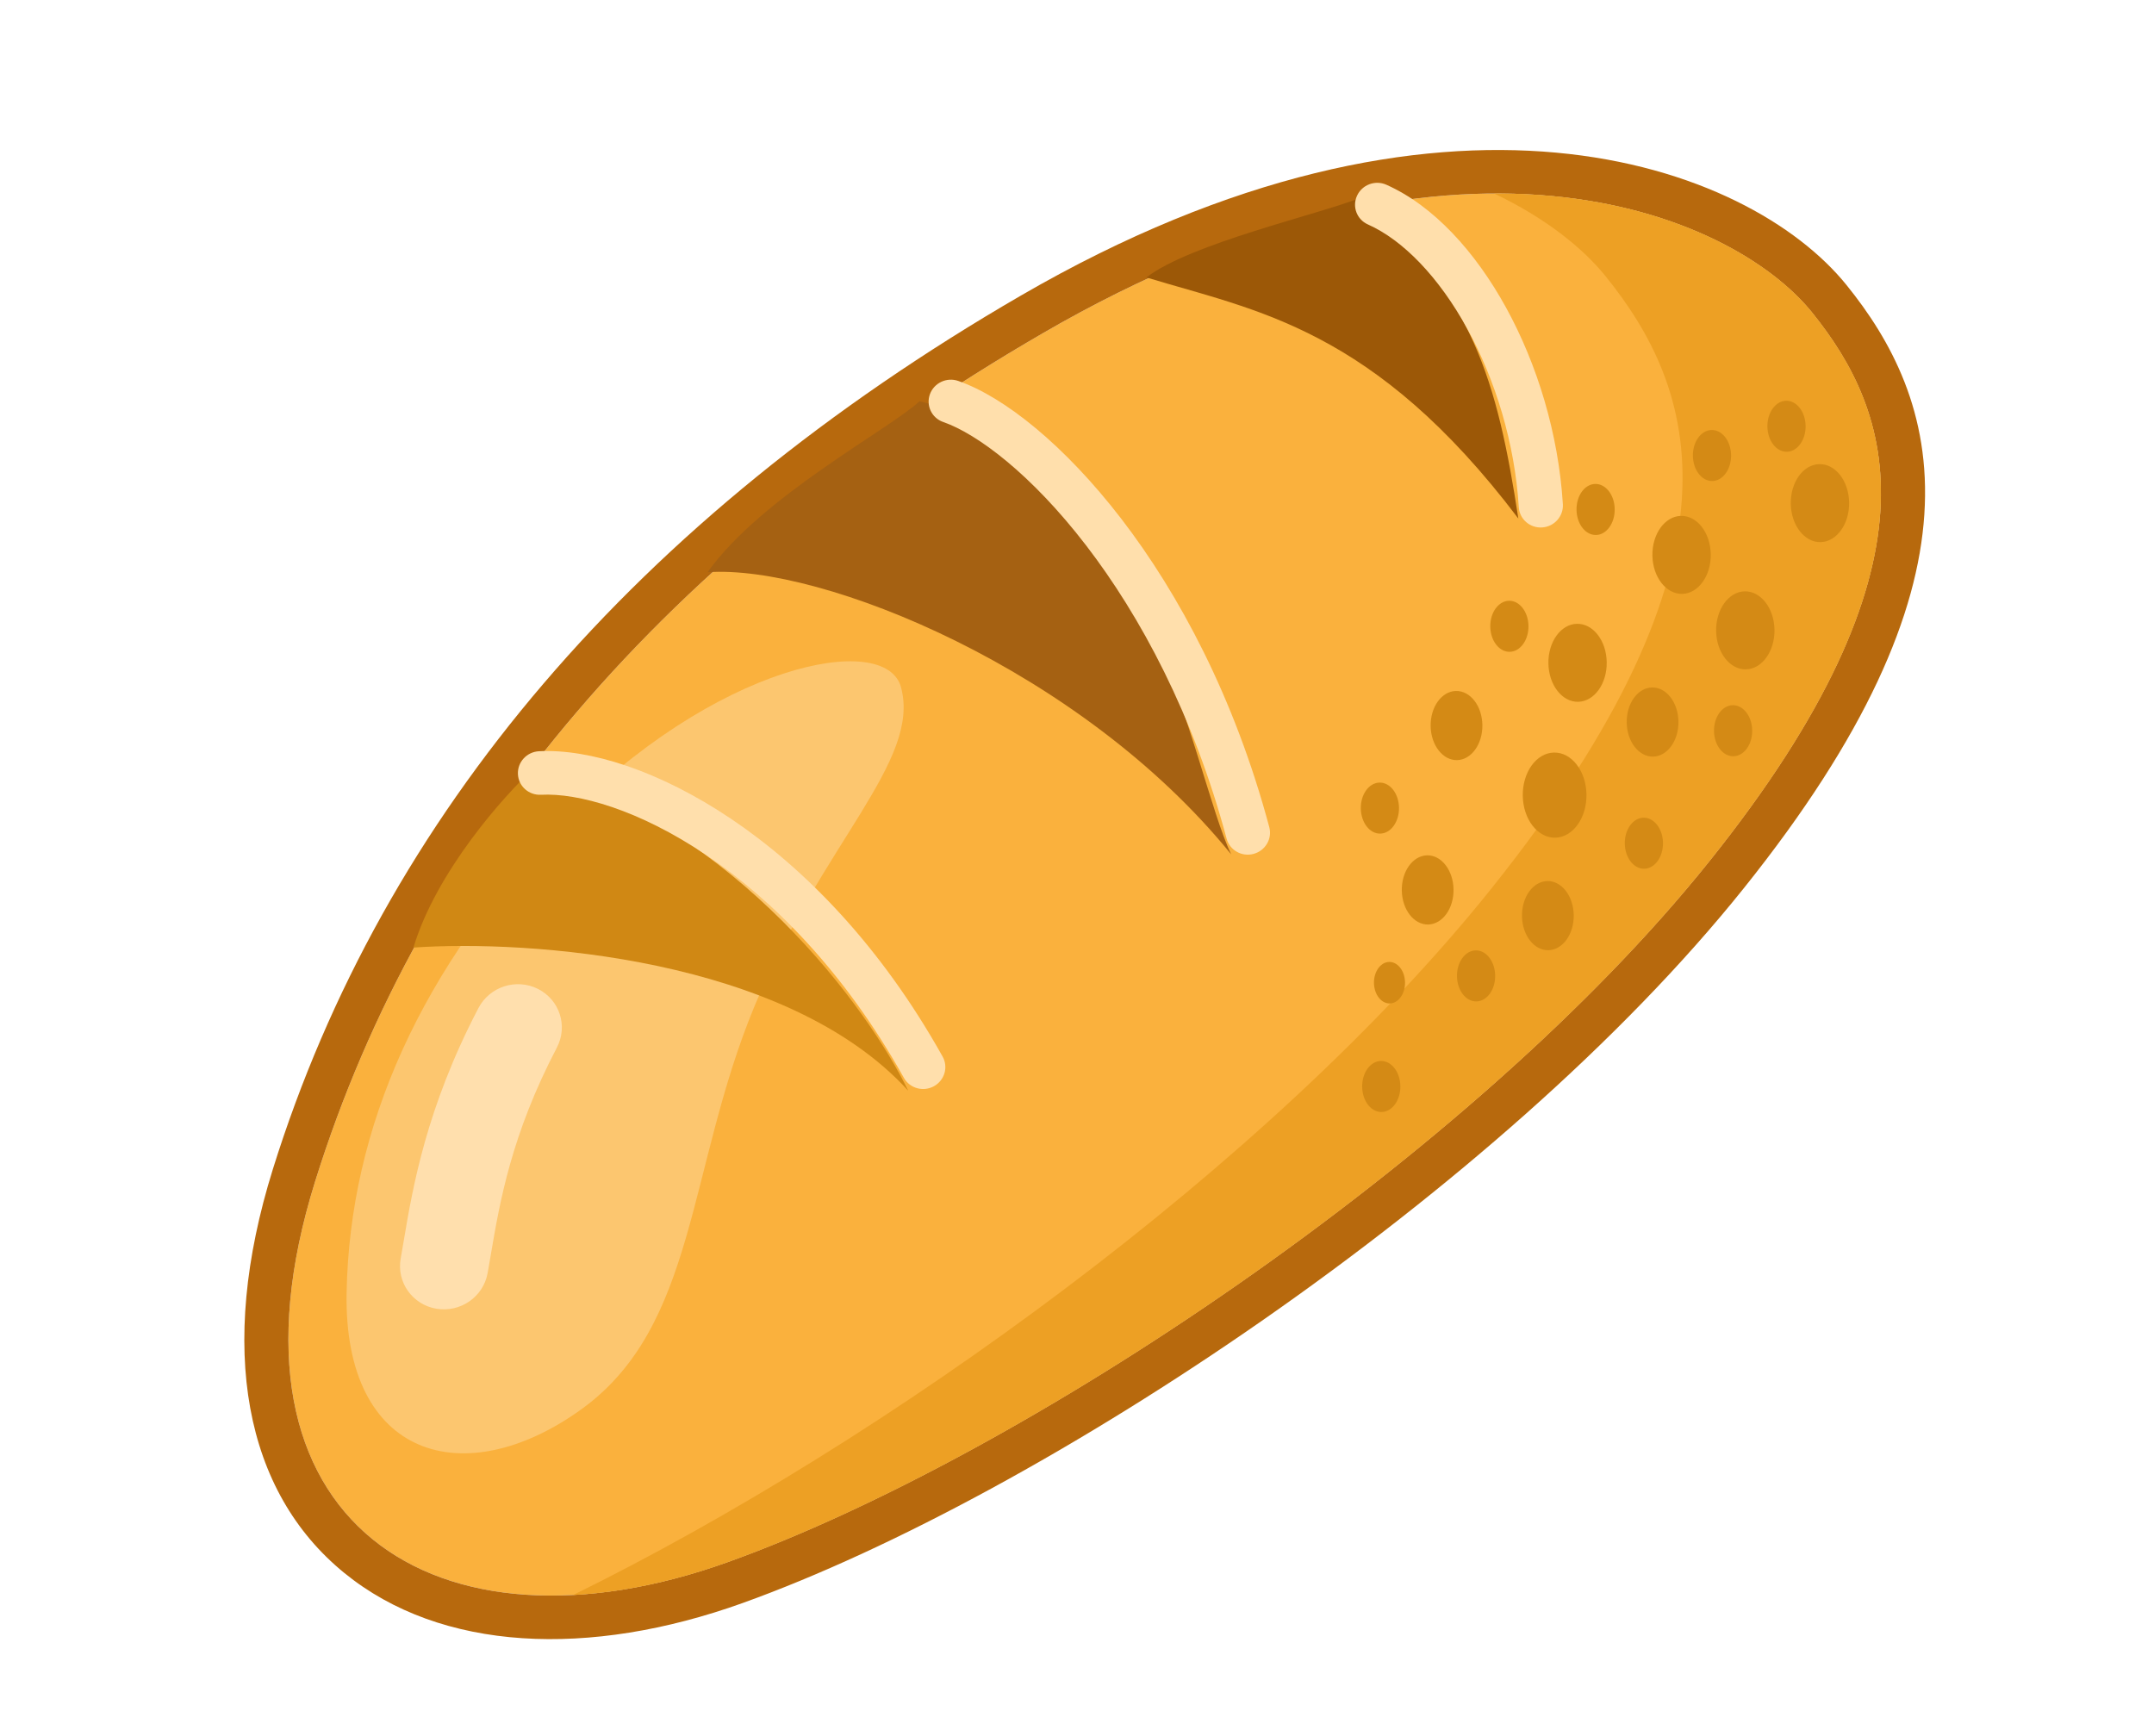 <svg width="67" height="54" viewBox="0 0 67 54" fill="none" xmlns="http://www.w3.org/2000/svg">
<path d="M32.435 10.367C20.692 17.178 13.119 26.124 9.8 36.758C6.482 47.392 13.602 51.836 22.635 48.593C31.668 45.35 45.759 36.053 53.177 26.781C60.594 17.509 58.856 12.805 56.358 9.714C53.86 6.624 45.238 2.942 32.435 10.367Z" fill="#FAB13D"/>
<path fill-rule="evenodd" clip-rule="evenodd" d="M8.488 36.368C11.926 25.351 19.759 16.151 31.745 9.2C44.95 1.541 54.39 5.098 57.434 8.864C58.81 10.566 60.067 12.837 59.856 16.008C59.65 19.117 58.047 22.872 54.252 27.616C50.434 32.389 44.944 37.118 39.298 41.053C33.654 44.987 27.763 48.191 23.096 49.867C18.34 51.574 13.722 51.388 10.706 48.927C7.617 46.407 6.741 41.964 8.488 36.368ZM9.8 36.758C13.119 26.124 20.691 17.178 32.435 10.367C45.238 2.942 53.86 6.624 56.358 9.714C58.856 12.805 60.594 17.509 53.177 26.781C45.759 36.053 31.668 45.35 22.635 48.593C13.602 51.836 6.482 47.392 9.8 36.758Z" fill="#B7690D"/>
<path d="M17.451 25.584C13.091 30.111 10.875 35.059 10.781 40.216C10.688 45.373 14.453 46.444 18.068 43.85C21.684 41.256 21.368 36.364 23.472 31.292C25.576 26.219 28.645 23.687 28.027 21.381C27.55 19.601 22.206 20.647 17.451 25.584Z" fill="#FCC66F"/>
<path fill-rule="evenodd" clip-rule="evenodd" d="M16.735 30.763C17.408 31.102 17.671 31.918 17.322 32.586C15.901 35.301 15.543 37.406 15.267 39.028C15.234 39.226 15.201 39.417 15.168 39.601C15.036 40.339 14.323 40.836 13.576 40.711C12.829 40.586 12.331 39.886 12.463 39.148C12.494 38.977 12.525 38.794 12.558 38.599C12.837 36.948 13.256 34.465 14.883 31.356C15.232 30.689 16.061 30.423 16.735 30.763Z" fill="#FFDFAD"/>
<path fill-rule="evenodd" clip-rule="evenodd" d="M17.828 49.616C27.484 44.866 39.505 36.246 46.384 27.647C54.668 17.292 52.727 12.038 49.937 8.587C49.221 7.701 48.054 6.771 46.474 6.019C51.519 5.998 54.934 7.952 56.358 9.714C58.856 12.804 60.594 17.509 53.176 26.78C45.759 36.053 31.668 45.35 22.635 48.593C20.947 49.199 19.327 49.536 17.828 49.616Z" fill="#EDA024"/>
<path d="M28.25 33.929C24.464 29.774 16.413 29.229 12.86 29.476C13.566 27.125 15.655 24.772 16.612 23.889C22.937 25.766 27.006 31.365 28.25 33.929Z" fill="#D08814"/>
<path d="M38.297 26.578C33.637 20.831 25.562 17.553 22.009 17.8C23.691 15.442 27.645 13.366 28.602 12.483C35.714 14.128 37.053 24.013 38.297 26.578Z" fill="#A56112"/>
<path d="M47.228 16.13C42.728 10.182 39.052 9.666 35.658 8.63C37.026 7.576 41.035 6.662 42.247 6.177C45.812 9.038 46.58 11.905 47.228 16.13Z" fill="#9C5807"/>
<path fill-rule="evenodd" clip-rule="evenodd" d="M16.11 24.082C16.092 23.708 16.385 23.389 16.764 23.369C18.32 23.287 20.505 23.966 22.747 25.476C25.009 26.999 27.384 29.403 29.32 32.867C29.503 33.194 29.381 33.607 29.049 33.79C28.716 33.972 28.299 33.856 28.116 33.529C26.279 30.241 24.046 27.998 21.966 26.597C19.867 25.183 17.977 24.662 16.827 24.723C16.448 24.742 16.127 24.456 16.11 24.082Z" fill="#FFDFAC"/>
<path fill-rule="evenodd" clip-rule="evenodd" d="M28.925 12.263C29.054 11.91 29.448 11.725 29.805 11.849C31.232 12.346 33.112 13.841 34.883 16.145C36.671 18.473 38.399 21.69 39.481 25.73C39.578 26.092 39.359 26.464 38.992 26.562C38.626 26.661 38.25 26.447 38.153 26.086C37.116 22.216 35.467 19.158 33.786 16.97C32.087 14.758 30.404 13.499 29.338 13.127C28.982 13.003 28.797 12.616 28.925 12.263Z" fill="#FFDFAC"/>
<path fill-rule="evenodd" clip-rule="evenodd" d="M42.211 6.087C42.369 5.745 42.776 5.593 43.121 5.746C44.592 6.4 45.892 7.832 46.849 9.575C47.815 11.334 48.475 13.485 48.613 15.683C48.636 16.057 48.349 16.381 47.97 16.407C47.591 16.433 47.266 16.151 47.242 15.777C47.117 13.781 46.514 11.819 45.64 10.228C44.759 8.623 43.644 7.47 42.549 6.982C42.204 6.829 42.053 6.428 42.211 6.087Z" fill="#FFDFAC"/>
<path d="M49.347 24.709C49.36 25.44 48.927 26.044 48.38 26.058C47.833 26.072 47.379 25.49 47.366 24.759C47.353 24.027 47.785 23.423 48.333 23.41C48.88 23.396 49.334 23.978 49.347 24.709Z" fill="#D48A15"/>
<path d="M45.212 27.663C45.223 28.257 44.871 28.747 44.427 28.759C43.982 28.77 43.613 28.297 43.603 27.703C43.592 27.109 43.944 26.618 44.388 26.607C44.833 26.596 45.201 27.069 45.212 27.663Z" fill="#D48A15"/>
<path d="M48.951 28.463C48.961 29.057 48.61 29.547 48.165 29.558C47.721 29.57 47.352 29.097 47.341 28.503C47.331 27.909 47.682 27.418 48.127 27.407C48.571 27.396 48.94 27.869 48.951 28.463Z" fill="#D48A15"/>
<path d="M46.109 22.549C46.12 23.143 45.768 23.634 45.324 23.645C44.88 23.656 44.511 23.184 44.5 22.59C44.489 21.995 44.841 21.505 45.285 21.494C45.73 21.483 46.099 21.955 46.109 22.549Z" fill="#D48A15"/>
<path d="M52.208 22.44C52.219 23.034 51.867 23.525 51.423 23.536C50.978 23.547 50.609 23.074 50.599 22.48C50.588 21.886 50.94 21.396 51.384 21.385C51.828 21.373 52.197 21.846 52.208 22.44Z" fill="#D48A15"/>
<path d="M49.977 20.595C49.989 21.265 49.593 21.818 49.092 21.831C48.591 21.843 48.175 21.31 48.163 20.64C48.151 19.97 48.547 19.417 49.048 19.405C49.549 19.392 49.965 19.925 49.977 20.595Z" fill="#D48A15"/>
<path d="M55.195 19.586C55.207 20.256 54.811 20.809 54.309 20.822C53.808 20.834 53.392 20.301 53.38 19.631C53.368 18.961 53.765 18.408 54.266 18.395C54.767 18.383 55.183 18.916 55.195 19.586Z" fill="#D48A15"/>
<path d="M53.213 17.238C53.225 17.908 52.829 18.461 52.328 18.474C51.827 18.486 51.41 17.953 51.398 17.284C51.386 16.614 51.783 16.06 52.284 16.048C52.785 16.035 53.201 16.568 53.213 17.238Z" fill="#D48A15"/>
<path d="M57.517 15.628C57.529 16.298 57.132 16.851 56.631 16.864C56.13 16.876 55.714 16.343 55.702 15.674C55.69 15.004 56.086 14.45 56.588 14.438C57.089 14.425 57.505 14.958 57.517 15.628Z" fill="#D48A15"/>
<path d="M54.502 22.716C54.51 23.155 54.25 23.517 53.922 23.525C53.594 23.533 53.322 23.184 53.314 22.746C53.306 22.307 53.566 21.945 53.894 21.937C54.222 21.929 54.494 22.278 54.502 22.716Z" fill="#D48A15"/>
<path d="M51.727 26.215C51.734 26.654 51.475 27.016 51.147 27.024C50.819 27.032 50.547 26.683 50.539 26.245C50.531 25.807 50.791 25.445 51.118 25.436C51.447 25.428 51.719 25.777 51.727 26.215Z" fill="#D48A15"/>
<path d="M43.558 33.783C43.566 34.221 43.306 34.583 42.978 34.591C42.65 34.6 42.378 34.251 42.37 33.812C42.362 33.374 42.622 33.012 42.95 33.004C43.278 32.995 43.55 33.344 43.558 33.783Z" fill="#D48A15"/>
<path d="M46.507 30.343C46.515 30.781 46.255 31.143 45.927 31.151C45.599 31.16 45.327 30.811 45.319 30.372C45.311 29.934 45.571 29.572 45.899 29.564C46.227 29.555 46.499 29.904 46.507 30.343Z" fill="#D48A15"/>
<path d="M43.703 30.557C43.709 30.913 43.498 31.208 43.232 31.214C42.965 31.221 42.744 30.937 42.737 30.581C42.731 30.224 42.942 29.93 43.209 29.923C43.475 29.917 43.697 30.2 43.703 30.557Z" fill="#D48A15"/>
<path d="M43.516 25.123C43.523 25.561 43.264 25.923 42.936 25.931C42.608 25.94 42.336 25.591 42.328 25.152C42.32 24.714 42.58 24.352 42.908 24.344C43.236 24.336 43.508 24.684 43.516 25.123Z" fill="#D48A15"/>
<path d="M47.543 19.467C47.551 19.906 47.291 20.268 46.963 20.276C46.635 20.284 46.363 19.935 46.355 19.497C46.347 19.058 46.607 18.697 46.935 18.688C47.263 18.68 47.535 19.029 47.543 19.467Z" fill="#D48A15"/>
<path d="M50.225 15.833C50.233 16.271 49.974 16.634 49.646 16.642C49.318 16.65 49.045 16.301 49.038 15.863C49.03 15.424 49.289 15.062 49.617 15.054C49.945 15.046 50.218 15.395 50.225 15.833Z" fill="#D48A15"/>
<path d="M53.845 14.155C53.853 14.593 53.593 14.955 53.265 14.963C52.937 14.971 52.665 14.623 52.657 14.184C52.649 13.746 52.909 13.384 53.237 13.376C53.565 13.367 53.837 13.716 53.845 14.155Z" fill="#D48A15"/>
<path d="M56.163 13.245C56.171 13.683 55.911 14.045 55.584 14.053C55.255 14.062 54.983 13.713 54.975 13.274C54.968 12.836 55.227 12.474 55.555 12.466C55.883 12.457 56.155 12.806 56.163 13.245Z" fill="#D48A15"/>
</svg>

